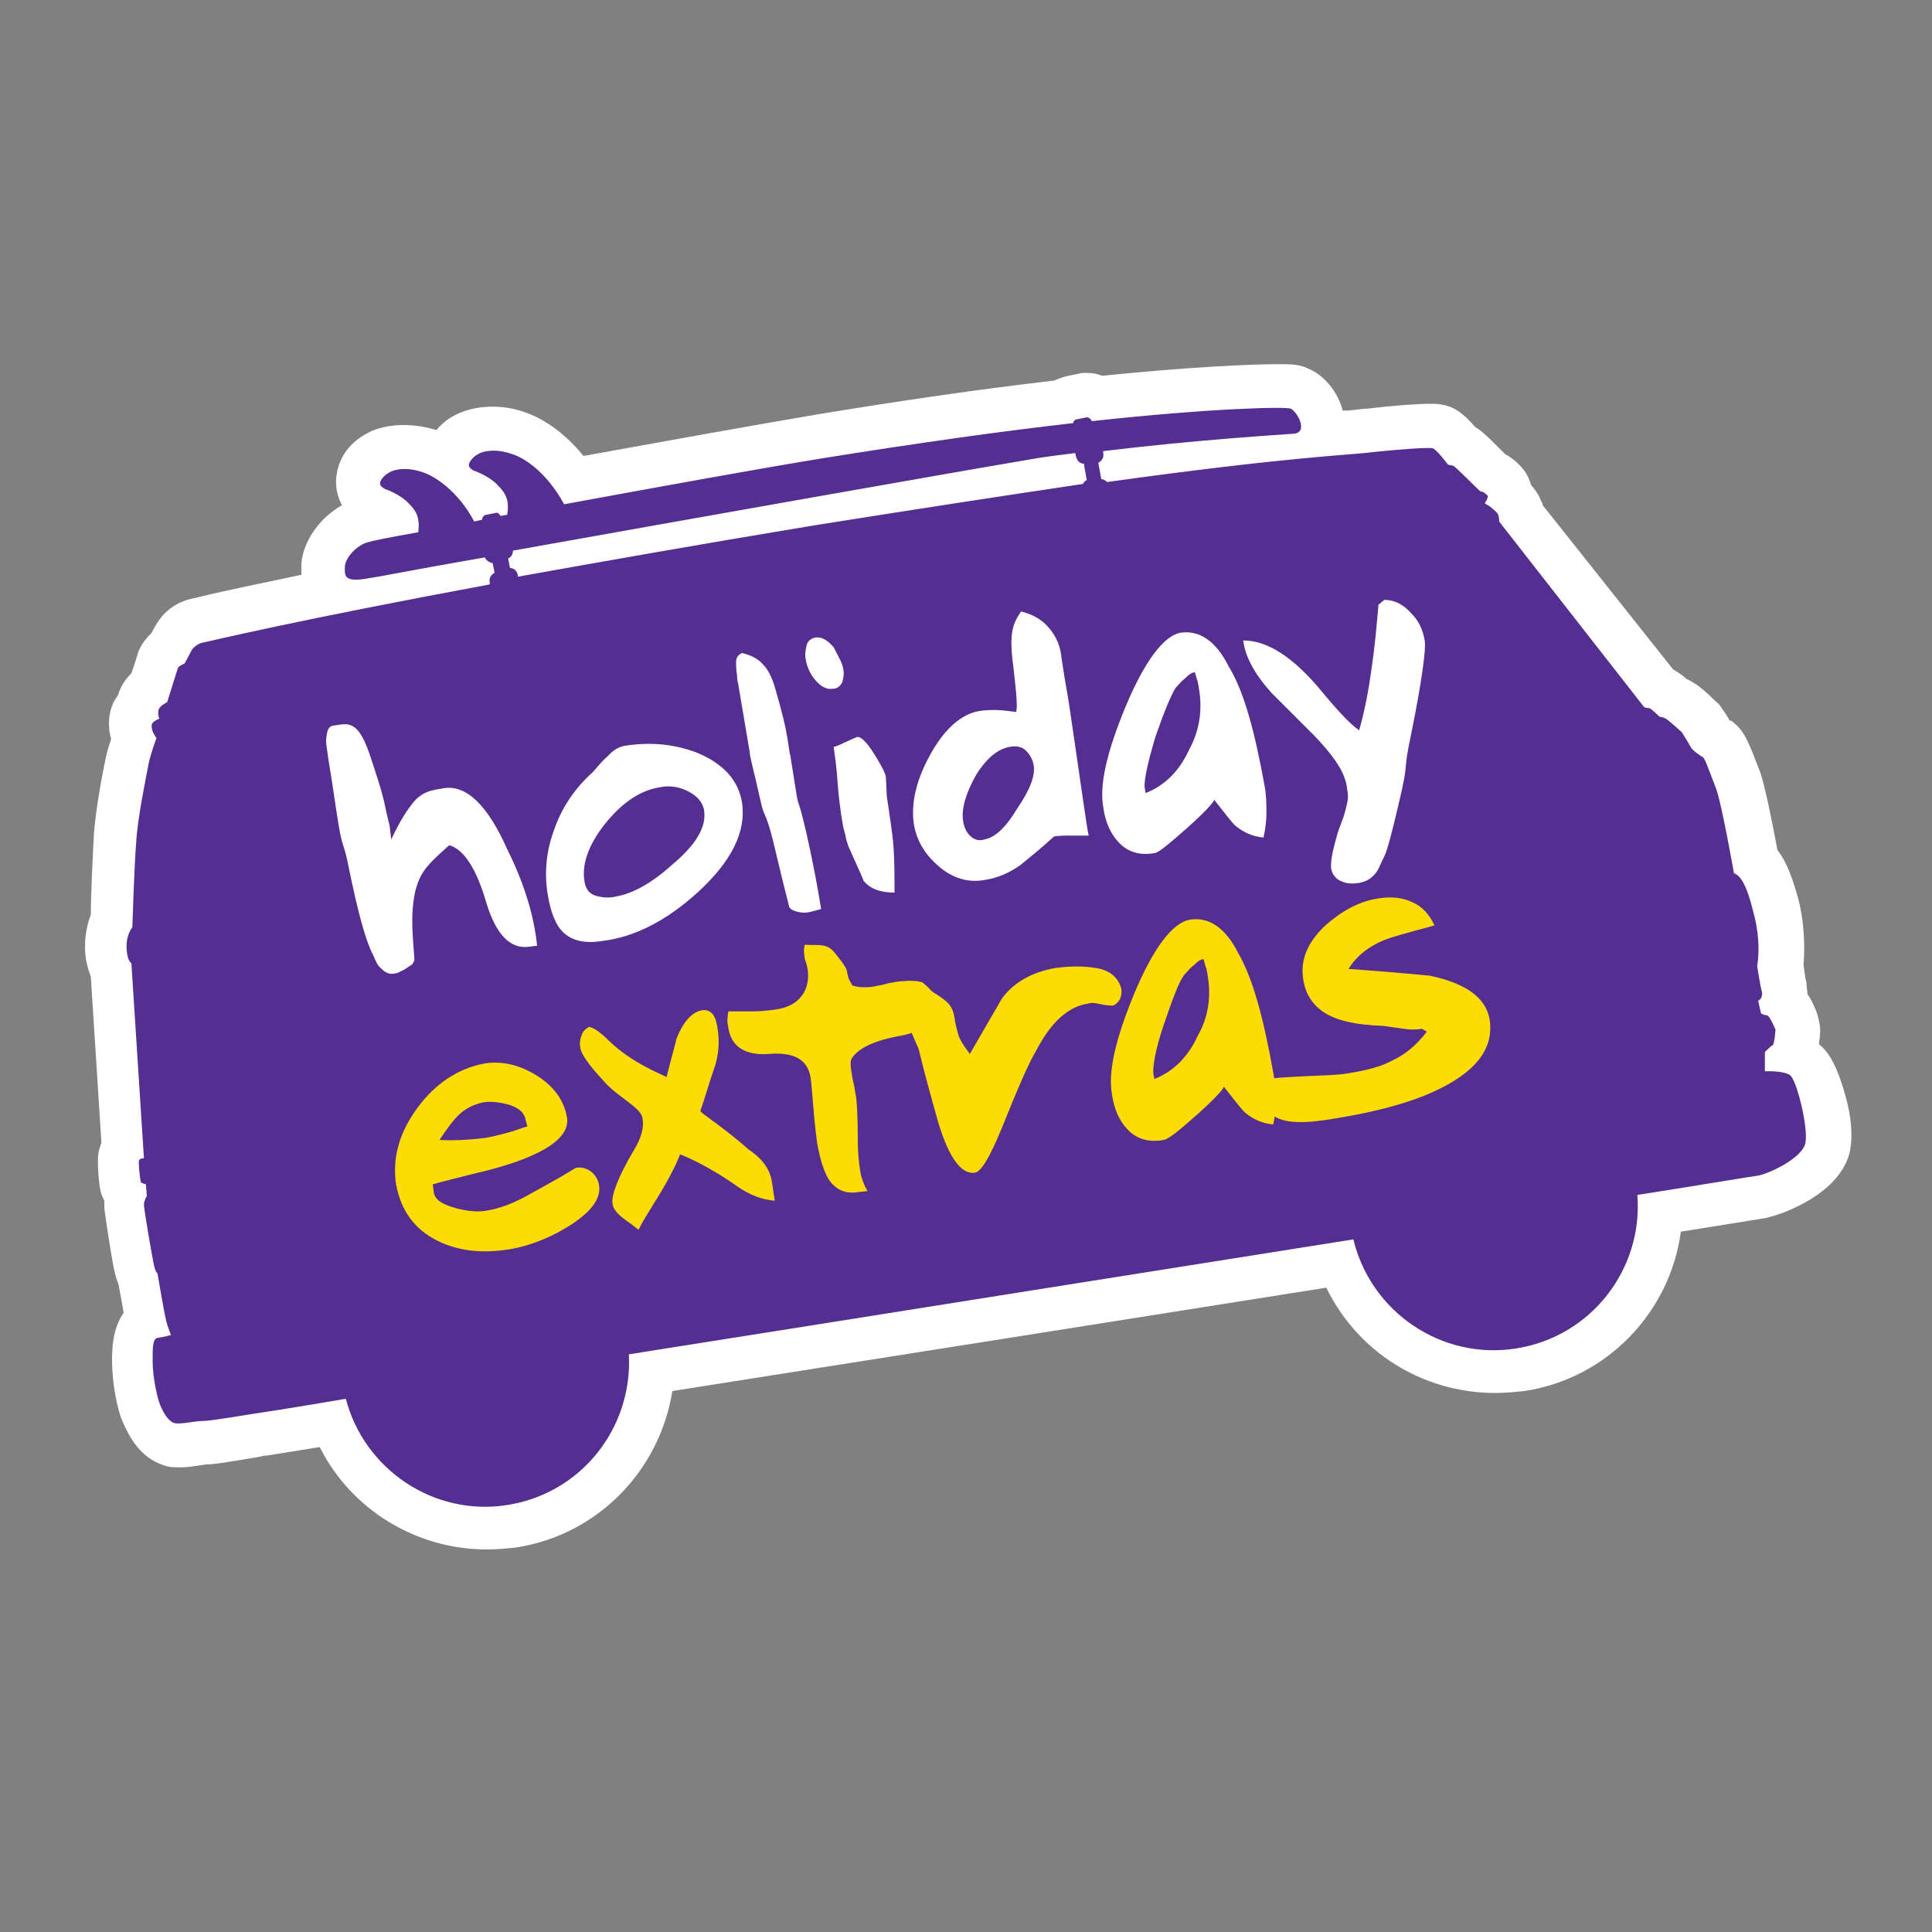 <?xml version="1.0" encoding="utf-8"?>
<!-- Generator: Adobe Illustrator 23.1.1, SVG Export Plug-In . SVG Version: 6.00 Build 0)  -->
<svg version="1.1" id="Layer_1" xmlns="http://www.w3.org/2000/svg" xmlns:xlink="http://www.w3.org/1999/xlink" x="0px" y="0px"
	 viewBox="0 0 200 200" style="enable-background:new 0 0 200 200;" xml:space="preserve">
<rect x="0" y="0" width="200" height="200" fill="#808080" stroke="none"/>
<style type="text/css">
	.st0{fill:#FFFFFF;}
	.st1{fill:#542E91;}
	.st2{fill:#FDDC06;}
</style>
<g>
	<path class="st0" d="M132.3,37.7C132.3,37.7,132.3,37.7,132.3,37.7c-2.9,0-9.4,0.3-18.2,1.2c-0.5-0.2-1-0.3-1.6-0.3
		c-0.3,0-0.6,0-0.9,0.1l-1,0.2c-0.5,0.1-1,0.3-1.5,0.5c-7.8,0.9-16,2.1-24.5,3.5C78.1,44,67,46,60.4,47.2c-2.5-3.1-5.1-4.2-6-4.5
		c-1.1-0.4-2.2-0.6-3.4-0.6c-1.2,0-2.3,0.2-3.3,0.6c-0.5,0.2-1.6,0.7-2.5,1.8c0,0-0.1,0-0.1,0C44.1,44.2,43,44,41.8,44
		c-1.2,0-2.3,0.2-3.3,0.6c-0.6,0.3-2.6,1.2-3.4,3.5c-0.5,1.4-0.4,2.9,0.3,4.2c-2.3,1.3-4,3.7-4.2,6l0,0.1c0,0.2,0,0.6,0,1.1
		c-3.7,0.8-7.3,1.5-10.6,2.3l-0.4,0.1c-1.7,0.3-3.1,1.2-4,2.7c-0.1,0.2-0.3,0.5-0.5,0.9c-0.5,0.5-1,1.1-1.3,1.8
		c-0.1,0.1-0.1,0.4-0.8,2.4c-0.6,0.6-1.1,1.3-1.4,2.3c-0.7,0.9-1,2.1-0.9,3.3c0,0.4,0.1,0.8,0.2,1.2c-0.1,0.4-0.3,0.9-0.4,1.3
		c-0.3,1.2-1.3,6.3-1.4,9c-0.1,1.8-0.3,6-0.3,7.9c-0.3,0.8-0.6,1.9-0.6,3.3c0,1.3,0.3,2.3,0.6,3.1l1.1,17.2
		c-0.1,0.2-0.1,0.4-0.2,0.6c-0.2,0.7-0.2,1.4-0.1,2.8c0.1,0.9,0.1,1.7,0.6,2.6c0,0.3,0,0.5,0,0.8c0.1,0.8,0.8,5.6,1.1,6.7
		c0.1,0.5,0.3,0.9,0.4,1.3c0.2,1.2,0.4,2.1,0.5,2.8c-1.2,1.7-1.2,3.9-1.2,5c0,2.1,0.5,5.1,1.2,6.5c0.5,1.1,1.6,3.5,4.2,4.3
		c0.5,0.2,1.1,0.2,1.7,0.2c0.7,0,1.3-0.1,1.9-0.2c0.2,0,0.6-0.1,0.7-0.1c0.8,0,2-0.2,4.4-0.6c0.6-0.1,1.3-0.2,1.6-0.3
		c0.1,0,0.1,0,0.2,0l5.6-0.9c3.2,6.4,9.9,10.6,17.3,10.6c1,0,2-0.1,3-0.2c8.5-1.3,14.9-8,16.2-16.2c20.9-3.3,46.3-7.3,67.7-10.7
		c3.2,6.6,9.9,10.9,17.5,10.9c1,0,2-0.1,3-0.2c8.6-1.3,15.1-8.2,16.2-16.5c8.7-1.4,8.9-1.4,9.1-1.5c1.4-0.3,7.4-2.4,8.4-6.8
		c0.3-1.5,0.2-3.5-0.5-5.9c-0.9-3.2-1.8-4.5-2.7-5.2c0-0.3,0.1-0.6,0.1-1c0.1-0.7-0.1-1.5-0.3-2.2c-0.2-0.5-0.5-1.3-1-2
		c0-0.4-0.1-0.8-0.1-1.2c-0.1-0.3-0.2-1.1-0.3-1.8c0.1-1.3,0.2-3.8-0.5-6.7c-0.5-1.8-1.1-3.8-2.2-5.2c-0.5-2.7-1.3-6.7-1.8-8.1
		c-1.2-3.1-1.6-4.3-3-5.3l-0.1,0c0,0-0.1,0-0.1-0.1c-0.2-0.4-0.5-0.8-0.7-1.1c-0.2-0.3-0.4-0.6-0.7-0.8c-0.9-0.9-1.6-1.5-2.1-1.8
		c-0.3-0.2-0.6-0.4-0.9-0.5c-0.4-0.4-0.9-0.7-1.4-1l-13.5-17c0-0.2-0.1-0.3-0.2-0.5c-0.2-0.6-0.6-1.1-1-1.6
		c-0.2-0.6-0.4-1.1-0.8-1.6c-0.4-0.5-1-1.1-1.9-1.6c-0.2-0.2-0.5-0.5-0.7-0.7c-1-1-1.7-1.7-2.4-2.1c-1.1-1.3-2.1-2.1-3.4-2.3
		c-0.4-0.1-0.7-0.1-1.3-0.1c-1.3,0-4,0.2-6.4,0.5c-0.4,0-1.1,0.1-2,0.2c-0.2,0-0.4,0-0.6,0c-0.5-1.9-1.9-3.7-3.7-4.4
		C134.4,37.7,133.6,37.7,132.3,37.7L132.3,37.7L132.3,37.7z"/>
	<path class="st1" d="M185.3,111.3c-0.7-0.5-2.6-0.4-2.6-0.4l0-2c0,0,0.6-0.6,0.8-0.7c0.2-0.1,0.3-1.6,0.3-1.6s-0.6-1.5-0.9-1.5
		c-0.3,0-0.6-0.2-0.6-0.2l-0.3-1.3c0,0,0.5-0.2,0.4-0.9c-0.2-0.7-0.5-2.7-0.5-2.7s0.5-2.4-0.4-5.6c-0.8-3.3-1.5-3.8-2-4
		c0,0-1.3-7.4-1.9-8.9c-0.6-1.5-1.1-3-1.3-3.1s-1.1-0.7-1.3-1.1c-0.2-0.4-0.9-1.5-0.9-1.5s-1.1-1-1.5-1.3c-0.4-0.3-0.8-0.3-0.8-0.3
		s-0.9-0.9-1.1-0.9c-0.3,0-0.5-0.1-0.5-0.1L155.2,54c0,0,0-0.4-0.1-0.7c-0.1-0.3-0.8-0.8-0.9-0.9c-0.2-0.1-0.5-0.3-0.5-0.3
		s0.4-0.6,0.3-0.8c-0.2-0.2-0.6-0.5-0.7-0.4c-0.1,0-2.7-2.7-2.9-2.7c-0.1,0-0.5-0.1-0.5-0.1s-1.2-1.6-1.6-1.7
		c-0.4-0.1-3.3,0.1-6.2,0.4c-2,0.3-8.1,0.4-27.5,3.1c-0.2-0.2-0.4-0.3-0.6-0.3l-0.3-1.7c0.4-0.2,0.6-0.6,0.5-1l0-0.2
		c9.9-1.2,18.4-1.7,19.7-1.8c1.6-0.1,0.4-2.3-0.3-2.6c-0.4-0.2-7.8-0.1-20.6,1.3l0,0c0-0.2-0.3-0.4-0.5-0.4l-1,0.2
		c-0.2,0-0.4,0.2-0.4,0.4c-7.1,0.8-15.7,2-25.7,3.6c-6.2,1-17.2,3-27,4.8c-1.8-3.3-4.1-4.8-5.4-5.2c-1.4-0.5-2.6-0.4-3.3-0.1
		c-0.6,0.3-0.9,0.6-1.1,1c-0.2,0.4,0.1,0.6,0.4,0.8c0.3,0.1,1.6,0.6,2.4,1.4c0.8,0.8,1.4,1.5,1.1,3.2c-0.2,0-0.5,0.1-0.7,0.1
		c-0.1-0.2-0.3-0.4-0.5-0.3l-1,0.2c-0.2,0-0.4,0.3-0.4,0.5c-0.3,0.1-0.6,0.1-0.8,0.2c-1.7-3.2-4.1-4.7-5.3-5.1
		c-1.4-0.5-2.6-0.4-3.3-0.1c-0.6,0.3-0.9,0.6-1.1,1c-0.2,0.4,0.1,0.6,0.4,0.8c0.3,0.1,1.6,0.6,2.4,1.4c0.8,0.8,1.3,1.4,1.1,3.1
		c-2.9,0.5-4.8,0.9-5.1,1c-1.3,0.3-2.5,1.7-2.5,2.6c0,0.9-0.2,1.7,2.8,1.1c0.8-0.1,5.3-1,11.7-2.1c0.1,0.3,0.4,0.5,0.8,0.6l0.2,1
		c-0.4,0.2-0.6,0.6-0.5,1l0,0.2c-20,3.7-29.1,5.9-29.6,6c-0.6,0.1-0.9,0.4-1.2,0.7c-0.2,0.4-0.8,1.5-0.8,1.5s-0.6,0.2-0.7,0.5
		c-0.1,0.3-1.1,3.5-1.1,3.5s-0.9,0.4-0.9,0.9c-0.1,0.4,0.1,0.8,0.1,0.8s-0.9,0.3-0.8,0.8c0,0.6,0.5,1.2,0.5,1.2s-0.6,1.6-0.8,2.6
		c-0.2,1-1.2,5.9-1.3,8.2c-0.2,2.3-0.4,8.8-0.4,8.8s-0.6,0.7-0.6,1.9c0,1.2,0.3,1.7,0.5,1.8l1.3,20.2c0,0-0.4,0-0.5,0.2
		c-0.1,0.2,0.1,2.2,0.2,2.3c0.1,0.1,0.5,0.2,0.5,0.2l0.1,1.2c0,0-0.3,0.5-0.3,0.9c0,0.5,0.8,5.1,1,6.1c0.2,1,0.4,1,0.4,1
		s0.8,4.8,1,5.3c0.2,0.6,0.4,1.1,0.4,1.1s-0.7,0.2-1.4,0.3c-0.5,0.1-0.5,1-0.5,2.4c0,1.7,0.5,3.9,0.8,4.6c0.3,0.7,0.8,1.6,1.4,1.8
		s2.1-0.2,3-0.2c0.9,0,4.8-0.7,5.6-0.8c0,0,3.4-0.5,9.2-1.5c1.9,7.3,9.1,12.2,16.7,11c7.7-1.2,13-8,12.6-15.6
		c22.8-3.6,51.6-8.2,75-11.9c1.8,7.5,9.1,12.5,16.8,11.3c7.8-1.2,13.2-8.2,12.6-15.9c7.6-1.2,12.3-2,12.5-2c1.1-0.2,4.6-1.8,4.9-3.4
		S186,111.8,185.3,111.3z M53.6,59.7l0-0.2c-0.1-0.4-0.4-0.7-0.8-0.7l-0.2-1c0.3-0.1,0.5-0.4,0.5-0.8c17.9-3.2,46.7-8.3,53.3-9.4
		c1.6-0.3,3.3-0.5,4.9-0.7l0.1,0.4c0.1,0.4,0.4,0.7,0.8,0.7l0.3,1.7c-0.2,0.1-0.3,0.2-0.4,0.4c-7.4,1.1-16.6,2.5-27.9,4.3
		C72.1,56.4,62,58.2,53.6,59.7z"/>
</g>
<g>
	<g>
		<path class="st0" d="M55.6,97.9L54.8,98c-2,0.3-3.5-1.3-4.5-4.7s-2.3-5.4-3.8-5.8c-2.5,2.2-3,2.9-3.5,4.7
			c-0.6,2.7-0.2,5.2-0.1,7.2c0,0-0.1,0.2-0.2,0.4c-0.1,0.1-0.3,0.2-0.9,0.6c-0.7,0.3-0.4,0.3-1.1,0.4c-0.7,0.1-1.2-0.5-1.5-0.8
			c-0.3-0.4-0.4-0.8-0.7-1.4c-0.7-1.4-1.5-4.4-2.4-8.8c-0.6-3.1-0.6-1.3-1.3-6c-0.7-4.8-0.7-4.3-1-6.6c-0.1-0.6,0-1.1,0.1-1.5
			c0.1-0.4,0.4-0.6,0.7-0.6c1.4-0.2,2.4-0.6,3.6,2.8c0.8,2.4,1.4,4.1,1.8,6.2c0.5,2.2,0.2,0.4,0.5,2.8c0.7-1.5,1.4-2.7,2.1-3.6
			c1.1-1.5,2.3-1.5,3.3-1.7c2.4-0.4,4.6,1.8,6.6,6.3C54.3,91.5,55.3,94.9,55.6,97.9z"/>
		<path class="st0" d="M76.8,83c0.5,3.1-1.1,6.2-4.6,9.4c-3.2,2.9-6.5,4.6-9.8,5c-1.8,0.3-3.1,0-4-0.8c-0.9-0.8-1.4-2.2-1.7-4
			c-0.4-2.4-0.1-4.7,0.7-6.8c0.8-2.3,2.2-4.3,4-5.9c0.6-0.7,1.1-1.3,1.5-1.6c0.6-0.7,1.2-1,1.8-1.1c2.6-0.4,5-0.2,7.4,0.7
			C74.8,79,76.4,80.7,76.8,83z M72.9,84c-0.1-0.9-0.7-1.6-1.7-2.1c-1-0.5-2-0.6-2.9-0.4c-2,0.3-3.9,1.6-5.6,3.7s-2.5,4.2-2.2,6
			c0.1,0.8,0.5,1.3,1.1,1.5c0.6,0.2,1.4,0.3,2.2,0.1c1.7-0.3,3.7-1.4,5.8-3.3C72.1,87.4,73.1,85.6,72.9,84z"/>
		<path class="st0" d="M85,94.1l-1.1,0.3c-0.4,0.1-0.9,0.1-1.3,0c-0.4-0.1-0.7-0.2-0.9-0.5c0-0.1-0.5-1.9-1.3-5.3
			c-1.1-4.8-1.2-3.7-1.6-5.4c-0.8-3.6-1.2-4.9-1.2-5.4l-1.2-7.1c-0.1-0.3-0.1-0.6-0.1-0.8c-0.1-0.5-0.1-1-0.1-1.4
			c0-0.4,0.2-0.7,0.6-0.9c0.9,0.2,1.7,0.6,2.2,1.2c0.5,0.5,0.9,1.3,1.2,2.3c0.3,1,0.6,2.1,0.9,3.3c0.3,1.2,0.5,2.5,0.7,3.9
			c0,0.3-0.1-0.3,0-0.2c0.1,0.7,0.2,1.3,0.3,1.9c0.1,0.6,0.2,1.3,0.3,1.9c0.3,1.9,0.1,0.2,1,4C84.2,89.4,84.7,92.2,85,94.1z"/>
		<path class="st0" d="M87.3,69.3c0.1,0.5,0,0.9-0.1,1.3c-0.2,0.4-0.5,0.7-1,0.7c-0.6,0.1-1.2-0.2-1.8-0.9c-0.6-0.7-0.9-1.5-1-2.2
			c-0.1-0.5,0-0.9,0.1-1.4c0.1-0.4,0.4-0.7,0.9-0.8c0.6-0.1,1.2,0.2,1.9,1C86.8,68,87.2,68.6,87.3,69.3z M91.8,82.4
			c0.3,2.1,0.6,3.9,0.7,5.3c0.1,1.5,0.1,3.1,0.1,4.7c-1.5,0-2.5-0.4-3.2-1.2C89.4,91.1,88.9,90,88,88c-0.2-0.4-0.4-1-0.5-1.6
			c-0.2-0.6-0.3-1.3-0.4-1.9c-0.1-0.8-0.3-2-0.4-3.6c-0.1-1.6-0.3-2.8-0.4-3.6c0.3,0,0.8-0.3,1.5-0.6c0.4-0.2,0.7-0.3,0.9-0.4
			c0.4-0.1,1,0.5,1.7,1.6s1.2,2,1.3,2.5L91.8,82.4L91.8,82.4z"/>
		<path class="st0" d="M109.9,68.2c0.5,3.3,0.5,2.9,0.8,4.9c1.2,8.1,1.8,12.6,2,13.4c-0.2,0-0.7,0-1.6,0c-0.9,0-1.6,0-2,0.1
			c-1.2,1.1-2.3,2-3.4,2.9c-1.1,0.8-2.4,1.4-3.8,1.6c-1.7,0.3-3.3-0.2-4.7-1.4c-1.4-1.2-2.3-2.6-2.6-4.4c-0.3-2.1,0.2-4.4,1.6-7
			c1.5-2.8,3.3-4.4,5.2-4.7c0.6-0.1,1.2-0.1,1.7-0.1s1.2,0.1,2.1,0.2c0.1-0.6,0.1-1.2-0.3-4.7c-0.5-3.6,0-4.5,0.8-5.7
			c1.2,0.3,2.1,0.8,2.8,1.6C109.4,65.9,109.8,67,109.9,68.2z M107,79.2c-0.1-0.6-0.4-1.1-0.8-1.5c-0.4-0.4-1-0.5-1.6-0.4
			c-1.3,0.2-2.5,1.2-3.6,3c-1,1.8-1.5,3.4-1.3,4.7c0.1,0.6,0.3,1.1,0.7,1.5c0.4,0.4,0.9,0.6,1.5,0.4c1.1-0.2,2.2-1.2,3.4-3.2
			C106.6,81.8,107.2,80.3,107,79.2z"/>
		<path class="st0" d="M130.9,81.3c0.2,1,0.2,2,0.2,2.8c0,0.9-0.1,1.7-0.3,2.6c-1.2-0.1-2.2-0.6-3-1.3c-0.3-0.3-1-1.2-2.1-2.6
			c-0.1,0.3-1,1.3-2.8,2.9c-1.8,1.6-2.9,2.5-3.3,2.6c-1.6,0.3-2.8-0.1-3.7-1c-0.9-0.9-1.5-2.2-1.7-3.8c-0.4-2.3,0.4-5.7,2.3-10.3
			c2-4.8,4-7.4,5.7-7.7c2-0.3,3.7,0.9,5,3.5C128.8,71.6,129.9,75.8,130.9,81.3z M124.1,71.2c0-0.2-0.1-0.4-0.1-0.6
			c-0.1-0.3-0.2-0.6-0.3-1c-0.3,0-0.6,0.2-1,0.6c-0.4,0.3-0.7,0.7-1,1c-0.5,0.8-1.2,2.5-2.1,5.1c-0.8,2.7-1.2,4.5-1.1,5.3l0.1,0.5
			c2-0.8,3.5-2.3,4.5-4.5C124.2,75.6,124.5,73.4,124.1,71.2z"/>
		<path class="st0" d="M147.5,66.4c0.1,0.9-0.3,4.1-1.4,9.5c-1,4.7-0.1,2.3-1.4,7.7c-1.3,5.5-1.3,4.7-1.8,5.9
			c-0.2,0.5-0.5,1-0.9,1.3c-0.3,0.3-0.8,0.5-1.3,0.6c-0.7,0.1-1.3,0.1-1.9-0.2c-0.5-0.2-0.9-0.7-1-1.3c-0.1-0.9,0.3-2.3,0.6-3.4
			s0.6-1.5,0.9-2.7c0.3-1.2,0.3-1.3,0.1-2.5c-0.3-1.7-1.7-3.4-3.3-5.1c-1.5-1.5-3-3-4.5-4.5c-1.7-1.9-2.7-3.7-2.9-5.4
			c2.5,0,5.1,1.7,7.9,5c1.8,2.2,3.2,3.7,4.1,4.3c0.6-2.1,1-4.3,1.3-6.5c0.3-2,0.5-4.2,0.7-6.5l0.6-0.5c1.1,0,2,0.5,2.8,1.4
			C146.9,64.3,147.3,65.2,147.5,66.4z"/>
	</g>
	<g>
		<path class="st2" d="M62,122.6c0.3,1.5-0.9,3-3.4,4.5c-2,1.2-4,1.9-5.7,2.2c-3,0.5-5.4,0.2-7.5-0.8c-2.5-1.2-3.9-3.2-4.4-5.9
			c-0.4-2.7,0.3-5.3,2.2-7.9s4.3-4.1,6.9-4.6c1.8-0.3,3.6,0.1,5.4,1.2c1.8,1.1,2.9,2.6,3.2,4.4c0.3,2.1-2.4,3.9-8,5.4
			c-3.3,0.8-5.2,1.3-5.9,1.5l0.1,0.8c0.1,0.8,0.9,1.3,2.4,1.7c1.2,0.3,2.3,0.4,3.2,0.2c1.2-0.2,2.6-0.7,4.2-1.6
			c1.6-0.9,3.3-1.8,4.9-2.8c0.5-0.1,1.1,0,1.6,0.4C61.6,121.6,61.9,122.1,62,122.6z M54.4,115.9c-0.1-0.7-0.7-1.2-1.6-1.5
			c-1-0.3-1.9-0.4-2.7-0.3c-1,0.2-1.9,0.6-2.7,1.4c-0.5,0.5-1.1,1.3-1.9,2.5c1.4,0.1,3,0,4.7-0.2c0.7-0.1,1.4-0.3,2.2-0.5
			c0.8-0.2,1.5-0.5,2.2-0.7L54.4,115.9z"/>
		<path class="st2" d="M79.9,122.3l0.3,2c-1.3-0.1-2.6-0.6-3.9-1.5c-3.1-2.2-5.6-3.2-5.9-3.3c-0.5,1.3-1.4,3-2.6,4.9
			c-0.6,1-1.2,1.9-1.7,2.9c-0.3-0.2-0.6-0.5-1.2-0.9c-1-0.7-1.5-1.3-1.5-1.9c-0.1-0.8,0.6-2.7,2.2-5.4c0.8-1.3,1.1-2.4,0.9-3.4
			c-0.2-1.1-2.7-2.2-4.1-3.9c-1.5-1.6-2.2-2.7-2.3-3.2s-0.1-0.9,0.1-1.4c0.1-0.4,0.4-0.7,0.8-0.9c0.5,0.1,1.2,0.6,2.1,1.5
			c2.4,2.3,5.4,3.4,5.9,3.7c0.6-2.4,1-3.7,1-3.9c0.7-1.8,1.6-2.8,2.6-3c0.4-0.1,0.8,0,1.1,0.3c0.3,0.3,0.5,0.9,0.6,1.7
			c0.2,1.3,0.1,2.7-0.4,4.1s-0.9,2.9-1.4,4.3c0.1,0.3,2.3,1.6,5,4C79,120,79.7,121.1,79.9,122.3z"/>
		<path class="st2" d="M97.1,103.4h-0.3h-0.3c-0.2,0.2-0.2,0.5-0.2,0.7c0,0.1,0.1,0.4,0.3,0.6c-0.1,1.3-1.3,2.2-3.8,2.6
			c-2.5,0.5-4.1,1.3-4.7,2.4c-0.1,0.5,0,1,0.1,1.6c0,0.2,0.1,0.5,0.2,1c0.1,0.4,0.1,0.8,0.2,1.1c0.1,0.6,0.2,2.2,0.2,4.7
			c0,1.2,0.1,2.1,0.2,2.8c0.1,0.9,0.4,1.7,0.8,2.4l-0.9,0.1c-1.1,0.2-2-0.1-2.6-0.7c-0.8-0.7-1.3-2.2-1.7-4.3
			c-0.1-0.7-0.2-1.6-0.3-2.6c-0.2-2.3-0.3-3.7-0.4-4.3c-0.3-1.8-1.7-2.6-4.2-2.4c-2.5,0.2-4-0.7-4.3-2.7c0-0.2-0.1-0.4-0.1-0.6
			c0-0.2,0-0.6,0.1-1.1c1.4,0,2.2,0,2.4,0c1,0,1.8-0.1,2.5-0.2c1.5-0.2,2.5-0.9,3-1.9c0.4-0.8,0.4-1.7,0.3-2.3
			c-0.1-0.6-0.3-1-0.3-1.1c-0.1-0.8-0.1-0.8,0-1.4c1.3,0.1,2.2-0.2,3,0.7c0.9,1.1,1,1.3,1.2,1.6c0.2,0.3,0.2,0.7,0.3,1
			c0,0.1,0.1,0.3,0.2,0.5c0.1,0.2,0.2,0.3,0.2,0.4c0.3,0.1,0.7,0.2,1.1,0.2c0.4,0,0.8,0,1.3-0.1c0.3-0.1,0.7-0.1,1.3-0.3
			c0.6-0.1,1-0.2,1.2-0.2c1-0.1,1.8-0.1,2.4,0.1C96,102.1,96.5,102.6,97.1,103.4z"/>
		<path class="st2" d="M116.1,102.5c0,0.3,0,0.6-0.2,1c-0.2,0.3-0.4,0.5-0.7,0.6c-0.2,0-0.7,0-1.5-0.2c-0.5-0.1-0.8-0.1-1.1,0
			c-2,0.3-3.8,1.9-5.3,4.8c-0.8,1.3-2,4.1-3.6,8.1c-1.2,2.9-2.1,4.5-2.8,4.6c-1.4,0.2-2.7-1.6-3.8-5.3c-0.7-2.5-1.4-5-2-7.5
			l-2.3-5.3c0.3-0.2,0.7-0.4,1.1-0.8c0.4-0.4,0.7-0.6,0.9-0.8c1.7,0.9,2.8,1.6,3.3,2.1c0.4,0.4,0.6,0.9,0.7,1.5
			c0.1,0.8,0.3,1.4,0.4,1.8c0.1,0.4,0.5,1.1,1.2,2c1.1-1.9,2.2-3.8,3.3-5.7c1.2-1.7,3.2-2.8,5.6-3.2c1.5-0.2,2.9-0.2,4.1,0
			C114.9,100.4,115.9,101.3,116.1,102.5z"/>
		<path class="st2" d="M131.8,111c0.2,1,0.2,2,0.3,2.8c0,0.9-0.1,1.7-0.3,2.6c-1.2-0.1-2.2-0.6-3-1.3c-0.3-0.3-1-1.2-2.1-2.6
			c-0.1,0.3-1,1.3-2.8,2.9c-1.8,1.6-2.9,2.5-3.4,2.6c-1.6,0.3-2.8-0.1-3.7-1c-0.9-0.9-1.5-2.2-1.7-3.8c-0.4-2.3,0.4-5.7,2.3-10.3
			c2-4.8,4-7.4,5.8-7.7c2-0.3,3.7,0.9,5,3.5C129.7,101.3,130.8,105.4,131.8,111z M125,100.9c0-0.2-0.1-0.4-0.1-0.6
			c-0.1-0.2-0.2-0.6-0.3-1c-0.3,0-0.6,0.2-1,0.6c-0.4,0.3-0.7,0.7-1,1c-0.6,0.8-1.2,2.5-2.1,5.1s-1.2,4.5-1.1,5.2l0.1,0.5
			c2-0.8,3.5-2.3,4.5-4.5C125.1,105.3,125.4,103.1,125,100.9z"/>
		<path class="st2" d="M154.2,105.5c0.5,3.1-1.5,5.6-6,7.6c-2.7,1.2-6.2,2.1-10.7,2.8c-2.1,0.3-2.9,0.3-3.9,0.2
			c-1.8-0.2-2.8-1.2-3.1-2.8l-0.1-1.5c1.1-0.2,2.8-0.3,4.9-0.4s3.2-0.1,4.3-0.3c1.9-0.3,3.4-0.7,4.5-1.3c1.5-0.7,2.6-1.7,3.6-3
			l-0.5-0.3c-0.6,0.1-1.2,0.1-1.9,0c-0.7-0.1-1.4-0.2-2.1-0.3c-3-0.1-5-0.6-6.3-1.5c-1.1-0.8-1.8-1.9-2-3.4c-0.3-2,0.5-3.8,2.3-5.5
			c1.7-1.5,3.5-2.5,5.5-2.8c1.3-0.2,2.5-0.1,3.5,0.4c1,0.4,1.8,1.3,2.3,2.4c-3,0.8-4.7,1.3-4.9,1.4c-1.9,0.7-3.2,1.8-4,3.1
			c5.5,0.4,8.3,0.7,8.4,0.7C151.8,101.8,153.8,103.3,154.2,105.5z"/>
	</g>
</g>
</svg>
